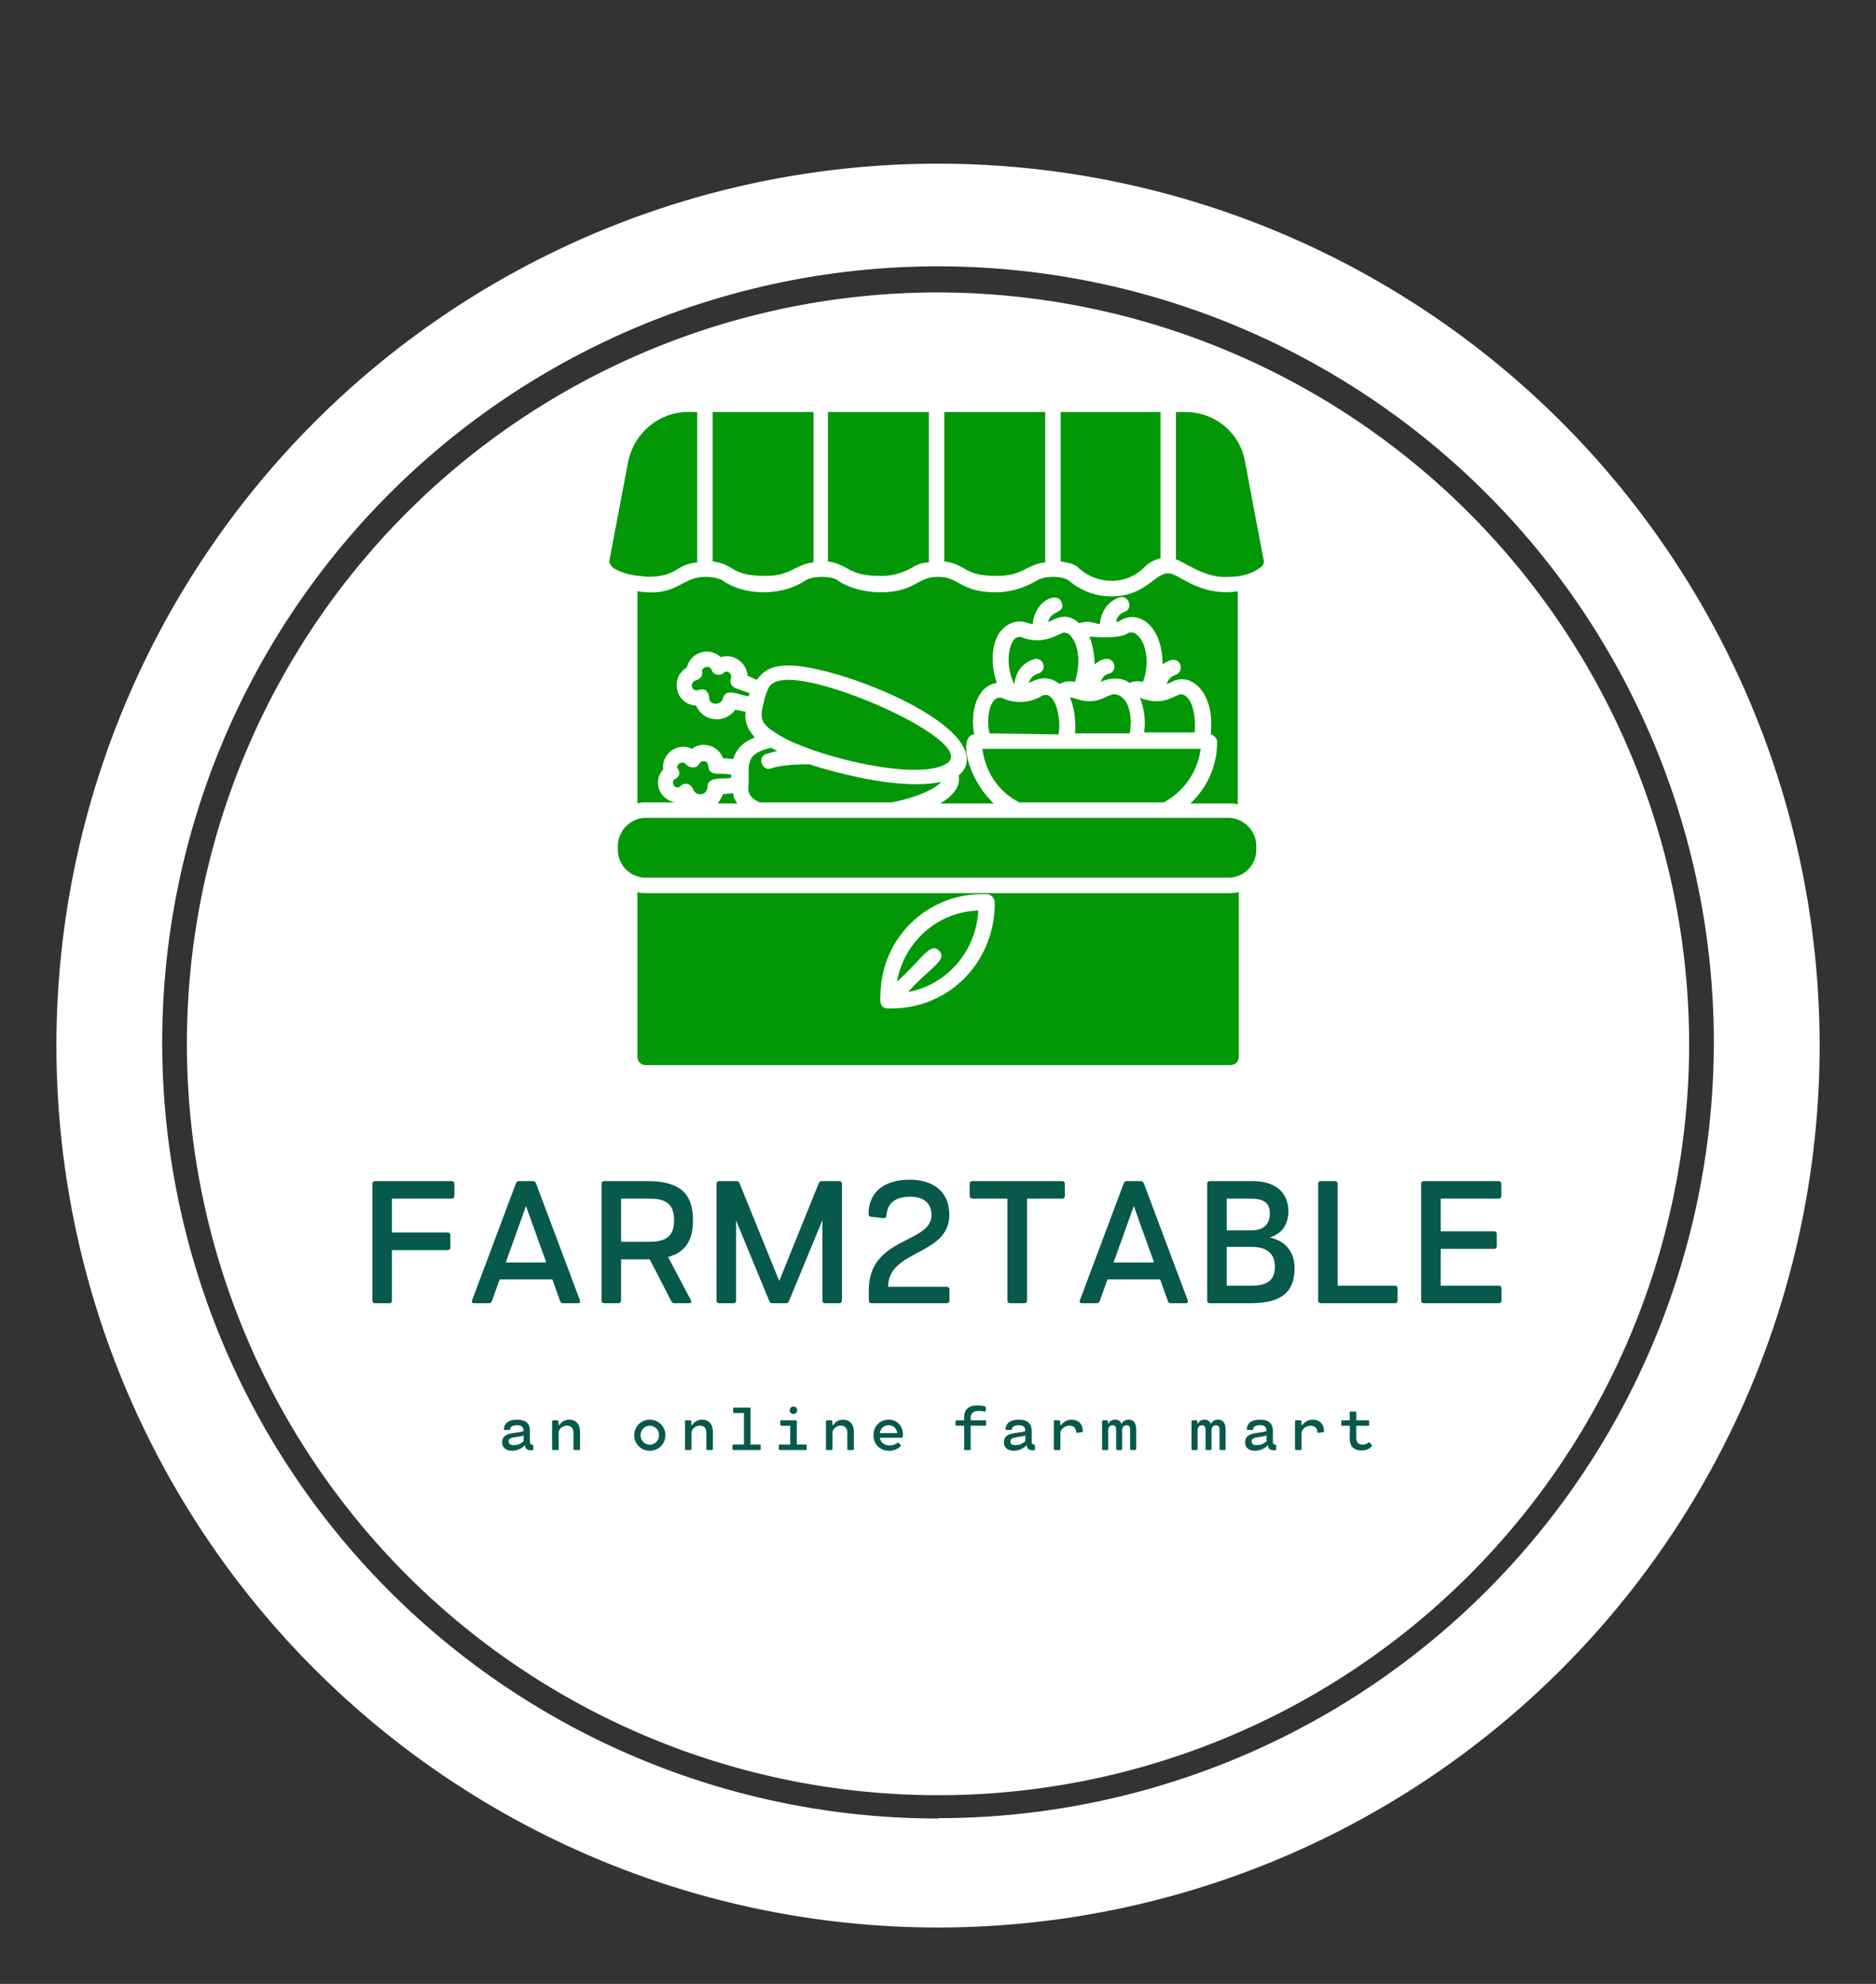 
        <svg xmlns="http://www.w3.org/2000/svg" xmlns:xlink="http://www.w3.org/1999/xlink" version="1.1" width="3009.05" 
        height="3180.995" viewBox="0 0 3009.05 3180.995">
			
			<rect x="0" y="0" width="3009.05" height="3180.995" fill="#333333" stroke="none"/>
			
			<g transform="scale(9.05) translate(10, 10)">
				<defs id="SvgjsDefs5083"></defs><g id="SvgjsG5084" featureKey="rootContainer" transform="matrix(6.25,0,0,6.25,0.312,19)" fill="#ffffff"><path xmlns="http://www.w3.org/2000/svg" d="M24.95 0a25 25 0 1 0 25 25 25 25 0 0 0-25-25zm0 46.91a22 22 0 1 1 22-22 22 22 0 0 1-22 21.99z"></path><path xmlns="http://www.w3.org/2000/svg" d="M24.95 3.65a21.3 21.3 0 1 0 21.3 21.3 21.33 21.33 0 0 0-21.3-21.3z"></path></g><g id="SvgjsG5085" featureKey="symbolFeature-0" transform="matrix(1.825,0,0,1.825,95.858,60.627)" fill="#019706"><g xmlns="http://www.w3.org/2000/svg"><path d="M7.6,36.9c-0.6,0.3,0,1.2,0.5,0.7c0.4-0.4,1-0.2,1.2,0.3c0.3,0.8,1.4,0.6,1.4-0.2c0-1.1,1.6-0.7,2.3-0.9c0-0.1,0-0.2,0-0.3   c-1.2-0.2-1.7,0.1-2.1-0.4c-0.2-0.3,0-0.9-0.6-0.9c-0.5,0-0.3,0.6-1,0.6c-0.3,0-0.5-0.1-0.7-0.3c-0.3-0.4-1,0-0.8,0.4   C8.1,36.3,8,36.7,7.6,36.9z"></path><path d="M13.2,38.3l-1,0.1c-0.1,0.3-0.3,0.6-0.5,0.9h1.9C13.4,39,13.2,38.7,13.2,38.3z"></path><path d="M15.8,39.2h12.8c2.5-0.5,4.2-1.3,4.8-2c-3.5,0.8-9.4-0.6-12.8-1.7c-2.1,0-3.2,0.2-3.7,0.4c-0.9,0.3-1.4-1.1-0.5-1.4   c0.3-0.1,0.7-0.2,1.1-0.3c-0.1,0-0.6-0.3-0.6-0.3c-1.9,0.4-2.1,1.1-2.2,1.9c0,0,0,0,0,0c0,0.5,0,1.3,0,1.6c0,0,0,0,0,0   C14.6,38,14.6,38.7,15.8,39.2z"></path><path d="M9.2,27.7c-0.1,0.4,0.2,0.7,0.6,0.6c0.2-0.1,0.5-0.1,0.7,0c0.6,0.4,0.1,1.1,0.8,1.3c0.4,0.1,0.8-0.1,0.9-0.5   c0.3-1.1,1.6-0.3,2.5-0.2c0-0.1,0.1-0.2,0.1-0.3l-1.4-0.5c-0.4-0.2-0.6-0.6-0.4-1c0.1-0.4-0.4-0.8-0.7-0.5   c-0.4,0.4-1.1,0.2-1.2-0.3c-0.2-0.4-0.7-0.3-0.9,0c-0.1,0.2,0.1,0.4-0.1,0.7C9.7,27.5,9.4,27.2,9.2,27.7z"></path><path d="M33.8,35.5c3.5-1.8-10.4-8.2-15.2-8.2c-1.5,0-1.9,0.5-2.1,1.1c-0.2,0.5-0.3,0.8-0.3,1c-0.4,1.4-0.5,2.1,1.2,3.1   C20.3,34.5,30.7,37.2,33.8,35.5z"></path><path d="M58,32.5c0.2-1.5-0.2-3.7-1.3-3.8c-0.5,0-1.6,1.1-3.5,0.5v0c-0.2,0-0.3-0.1-0.5-0.2c0.4,1.1,0.6,2.3,0.4,3.4H58z"></path><path d="M46.1,23.2C46.1,23.2,46.1,23.2,46.1,23.2c-0.3-0.5-0.6-0.4-0.7-0.5c-0.5,0-1.9,1.3-4.1,0.5c-1.2-0.5-1.6,1.9-1.2,3.4   c0.1,0.4,0.2,0.8,0.4,1.1c0.1-0.9,0.6-2,1.9-2.4c0.9-0.3,1.4,1.1,0.4,1.4c-0.6,0.2-0.8,0.6-0.9,0.9c0.7-0.3,1.7-0.9,3,0.1   c0.5-0.3,1.1-0.3,1.5-0.2C47.3,24.4,46,23.1,46.1,23.2z"></path><path d="M51.9,22.7c-0.2,0-0.3,0-0.4,0.1c-1,0.6-3.7,0.3-3.7,0.3c0.3,0.8,0.5,1.8,0.5,2.7c1.8-1.5,2.5,0.6,1.4,0.9   c-0.5,0.1-0.7,0.5-0.8,0.8c0.8-0.4,2-0.5,2.8,0.1c0.4-0.2,0.9-0.2,1.3-0.1c0.6-1.6,0.4-3.5-0.4-4.4C52.2,22.7,52,22.7,51.9,22.7z"></path><path d="M3.9,18.7v20.6c0.3-0.1,0.5-0.1,0.8-0.1h2.9C6.1,39,5.3,37.2,6.4,36c-0.2-1.5,1.4-2.7,2.8-2c1-0.8,2.6-0.3,3,0.9l1,0.1   c0.3-1,1-1.7,2.1-2.1c-0.8-0.9-1-1.7-0.9-2.5l-1-0.2c-1,1.4-3.1,1.2-3.8-0.4c-2-0.1-2.6-2.7-0.9-3.7c0.3-1.4,2.1-2.1,3.3-1   c1.2-0.4,2.5,0.5,2.6,1.8l0.9,0.4c0.7-1,1.6-1.4,3.1-1.4c4.6,0,18.5,5.4,17.2,9.7c-0.1,0.4-0.4,0.7-0.7,1c0.2,1.1-0.6,2-1.8,2.7   h5.2c-2.7-2.6-3.4-6.6-1.9-6.7c-0.4-2.1,0.2-4.7,2.2-5c-0.8-2.3-0.5-5.3,1.7-5.9c0.8-0.2,1.2,0.1,1.8,0.2c0.1-2.2,2.4-3.3,2.8-2.1   c0.4,1.1-1.1,0.7-1.3,1.9c0.8-0.4,1.8-1,3,0.1c1-0.3,1.4,0,2,0.1c0.1-0.9,0.5-2.1,1.9-2.6c0.9-0.3,1.4,1.1,0.5,1.4   c-0.5,0.2-0.8,0.6-0.8,1c0.1,0,0.2-0.1,0.3-0.1c1.8-1.2,4.2,0.4,4.2,4.2c1.8-1.3,2.2,0.7,1.3,1c-0.6,0.2-0.8,0.6-0.9,0.9   c0.1,0,0.2-0.1,0.3-0.1c2.1-1.3,4.3,1.1,4,4.5c0,0.2,0,0.3,0,0.5c0.3,0.1,0.6,0.4,0.6,0.7c0,2.4-1,4.5-2.6,6h3.8   c0.3,0,0.6,0,0.8,0.1V18.7c-3.2,0.5-5.2-1.2-6.2-1.6c-1.7-0.8-2.3,2.1-6.1,2.1c-1.6,0-3-0.6-4.2-1.6c-0.7-0.4-2.2-0.4-2.9,0   c-0.1,0-1.7,1.2-4.1,1.2c-3.5,0-3.5-1.5-5.6-1.5c-2.1,0-2.2,1.5-5.6,1.5c-1.5,0-3-0.4-4.1-1.1l-0.1-0.1c-0.7-0.4-2.2-0.4-3,0   c-2.5,1.7-6.2,1.5-8.2,0c-0.2-0.1-0.8-0.3-1.6-0.3C8.1,17.3,7.8,19.3,3.9,18.7z"></path><path d="M46.7,29.2C46.7,29.2,46.7,29.2,46.7,29.2C46.7,29.2,46.7,29.2,46.7,29.2c0,0-0.1,0-0.3-0.1c-0.1,0-0.3-0.1-0.5-0.1   c0.4,0.9,0.6,2.2,0.5,3.5h5.3c0.3-1.5,0-3.7-1.5-3.8v0C49.5,28.7,48.6,29.8,46.7,29.2C46.7,29.2,46.7,29.2,46.7,29.2z"></path><path d="M38.1,32.5C38.1,32.5,38.1,32.5,38.1,32.5l6.7,0.1c0.3-1.7-0.4-4.5-1.7-3.7c-1.2,0.7-2.6,0.7-3.7,0.2   C38.2,28.6,37.7,30.9,38.1,32.5z"></path><path d="M41,39.2h14c1.9-1,3.3-2.9,3.6-5.2c-7.8,0-13.5,0-21.2,0C37.7,36.3,39,38.2,41,39.2z"></path><path d="M61.3,40.7H4.7C3.2,40.7,2,42,2,43.4v0.4c0,1.5,1.2,2.7,2.7,2.7h56.6c1.5,0,2.7-1.2,2.7-2.7v-0.4   C64,42,62.8,40.7,61.3,40.7z"></path><path d="M30.6,16.4c0.4-0.3,1-0.5,1.6-0.5V1.3h-9.8v14.5c2,0.3,2,1.4,4.9,1.4C29.3,17.3,30.5,16.4,30.6,16.4z"></path><path d="M9.7,15.9V1.3H8.8c-2.8,0-5.2,2-5.8,4.8l-1.8,9.5c-0.1,0.3,0.1,0.6,0.3,0.8c1.4,0.9,3.1,0.8,3.3,0.9   C7.9,17.3,7.5,16.1,9.7,15.9z"></path><path d="M21,15.9V1.3h-9.8v14.5c2.2,0.3,1.8,1.4,4.9,1.4C18.8,17.3,19.1,16.1,21,15.9z"></path><path d="M64.7,15.6l-1.8-9.5c-0.5-2.8-2.9-4.8-5.8-4.8h-0.9v14.3c1.1,0.4,2.9,1.9,5.2,1.7c1.1,0,2.2-0.3,3-0.9   C64.7,16.2,64.8,15.9,64.7,15.6z"></path><path d="M53.2,16.3c0.4-0.4,1-0.7,1.5-0.8V1.3H45v14.5c0.6,0.1,1.2,0.2,1.6,0.5C48.4,18.1,51.4,18.2,53.2,16.3z"></path><path d="M43.5,15.9V1.3h-9.8v14.5c2.2,0.3,1.9,1.4,4.9,1.4C41.3,17.3,41.6,16.1,43.5,15.9z"></path><path d="M4.7,48c-0.3,0-0.6,0-0.8-0.1v16c0,0.4,0.3,0.8,0.8,0.8h56.8c0.4,0,0.8-0.3,0.8-0.8v-16C61.9,48,61.6,48,61.3,48H4.7z    M28.6,59.2L28.6,59.2h-0.4c-0.9,0-0.7-1.1-0.7-1.2c0-5.5,4.4-9.9,9.9-9.9h0.4c0.4,0,0.7,0.3,0.8,0.7l0,0.4   C38.5,54.8,34.1,59.2,28.6,59.2z"></path><path d="M29.1,56.6c2.4-2.1,3.2-3.9,4.1-3c0.9,0.9-1,1.7-3,4c3.8-0.7,6.6-4,6.8-7.9C33.1,49.8,29.8,52.7,29.1,56.6z"></path></g></g><g id="SvgjsG5086" featureKey="nameFeature-0" transform="matrix(0.773,0,0,0.773,53.373,189.977)" fill="#07594b"><path d="M21.6 12 c0.36 0 0.6 0.24 0.6 0.6 l0 2.82 c0 0.36 -0.24 0.6 -0.6 0.6 l-13.72 0 l0 7.76 l12.8 0 c0.36 0 0.6 0.24 0.6 0.6 l0 2.84 c0 0.36 -0.24 0.6 -0.6 0.6 l-12.8 0 l0 11.58 c0 0.36 -0.24 0.6 -0.6 0.6 l-3.28 0 c-0.36 0 -0.6 -0.24 -0.6 -0.6 l0 -26.8 c0 -0.36 0.24 -0.6 0.6 -0.6 l17.6 0 z M50.98 39.32 c0.14 0.4 -0.04 0.68 -0.48 0.68 l-3.38 0 c-0.32 0 -0.56 -0.12 -0.68 -0.48 l-1.78 -4.98 l-12.08 0 l-1.78 4.98 c-0.14 0.36 -0.36 0.48 -0.68 0.48 l-3.38 0 c-0.44 0 -0.62 -0.28 -0.48 -0.68 l10.06 -26.84 c0.12 -0.32 0.38 -0.48 0.7 -0.48 l3.14 0 c0.32 0 0.62 0.16 0.74 0.48 z M33.98 30.66 l9.28 0 l-4.64 -12.94 z M71.2 29.4 l5.22 9.9 c0.22 0.42 0.02 0.7 -0.44 0.7 l-3.34 0 c-0.32 0 -0.54 -0.14 -0.7 -0.46 l-4.96 -9.6 l-0.54 0 l-6.02 0 l0 9.46 c0 0.36 -0.24 0.6 -0.6 0.6 l-3.28 0 c-0.36 0 -0.6 -0.24 -0.6 -0.6 l0 -26.8 c0 -0.36 0.24 -0.6 0.6 -0.6 l9.9 0 c7.78 0 10.46 3.14 10.46 8.96 c0 4.44 -1.54 7.32 -5.7 8.44 z M60.42 16.02 l0 9.9 l6.34 0 c3.56 0 5.82 -0.92 5.82 -4.96 c0 -4.02 -2.26 -4.94 -5.82 -4.94 l-6.34 0 z M110.46 12 c0.36 0 0.6 0.24 0.6 0.6 l0 26.8 c0 0.36 -0.24 0.6 -0.6 0.6 l-3.28 0 c-0.36 0 -0.6 -0.24 -0.6 -0.6 l0 -18.44 l-7.68 18.58 c-0.12 0.32 -0.38 0.46 -0.7 0.46 l-3.08 0 c-0.32 0 -0.58 -0.14 -0.7 -0.46 l-7.64 -18.52 l0 18.38 c0 0.36 -0.24 0.6 -0.6 0.6 l-3.28 0 c-0.36 0 -0.6 -0.24 -0.6 -0.6 l0 -26.8 c0 -0.36 0.24 -0.6 0.6 -0.6 l3.92 0 c0.32 0 0.6 0.12 0.72 0.4 l9.14 22.5 l9.1 -22.5 c0.12 -0.28 0.4 -0.4 0.72 -0.4 l3.96 0 z M135.12 36.24 c0.36 0 0.6 0.24 0.6 0.6 l0 2.56 c0 0.36 -0.24 0.6 -0.6 0.6 l-17.3 0 c-0.36 0 -0.6 -0.24 -0.6 -0.6 l0 -2.42 c0 -12.32 14.38 -10.58 14.38 -17.2 c0 -2.42 -1.52 -4.2 -4.84 -4.2 c-3.34 0 -5.32 1.38 -5.5 4.36 c-0.04 0.4 -0.28 0.6 -0.66 0.56 l-2.86 -0.32 c-0.36 -0.04 -0.58 -0.26 -0.58 -0.64 c0 -5.08 3.72 -7.86 9.38 -7.86 c5.74 0 9.14 2.96 9.14 8.06 c0 9.44 -14.04 7.88 -14.04 16.5 l13.48 0 z M161.56 12 c0.36 0 0.6 0.24 0.6 0.6 l0 2.82 c0 0.36 -0.24 0.6 -0.6 0.6 l-8.06 0 l0 23.38 c0 0.36 -0.24 0.6 -0.6 0.6 l-3.3 0 c-0.36 0 -0.6 -0.24 -0.6 -0.6 l0 -23.38 l-8.06 0 c-0.36 0 -0.6 -0.24 -0.6 -0.6 l0 -2.82 c0 -0.36 0.24 -0.6 0.6 -0.6 l20.62 0 z M190.34 39.32 c0.14 0.4 -0.04 0.68 -0.48 0.68 l-3.38 0 c-0.32 0 -0.56 -0.12 -0.68 -0.48 l-1.78 -4.98 l-12.08 0 l-1.78 4.98 c-0.14 0.36 -0.36 0.48 -0.68 0.48 l-3.38 0 c-0.44 0 -0.62 -0.28 -0.48 -0.68 l10.06 -26.84 c0.12 -0.32 0.38 -0.48 0.7 -0.48 l3.14 0 c0.32 0 0.62 0.16 0.74 0.48 z M173.34 30.66 l9.28 0 l-4.64 -12.94 z M209.16 24.92 c3.84 0.86 5.68 3.58 5.68 7.02 c0 5.52 -3.04 8.06 -10.04 8.06 l-9.4 0 c-0.36 0 -0.6 -0.24 -0.6 -0.6 l0 -26.8 c0 -0.36 0.24 -0.6 0.6 -0.6 l9.74 0 c6.14 0 8.28 3.36 8.28 6.92 c0 2.88 -1.36 5.14 -4.26 6 z M209.16 19.38 c0 -2.38 -1.4 -3.36 -4.44 -3.36 l-5.44 0 l0 7.28 l5.54 0 c2.96 0 4.34 -1.38 4.34 -3.92 z M204.84 35.98 c3.68 0 5.48 -1.18 5.48 -4.38 c0 -2.78 -1.6 -4.52 -5.38 -4.52 l-5.66 0 l0 8.9 l5.56 0 z M237.86 35.98 c0.36 0 0.6 0.24 0.6 0.6 l0 2.82 c0 0.36 -0.24 0.6 -0.6 0.6 l-17.02 0 c-0.36 0 -0.6 -0.24 -0.6 -0.6 l0 -26.8 c0 -0.36 0.24 -0.6 0.6 -0.6 l3.28 0 c0.36 0 0.6 0.24 0.6 0.6 l0 23.38 l13.14 0 z M261.68 35.98 c0.36 0 0.6 0.24 0.6 0.6 l0 2.82 c0 0.36 -0.24 0.6 -0.6 0.6 l-17.22 0 c-0.36 0 -0.6 -0.24 -0.6 -0.6 l0 -26.8 c0 -0.36 0.24 -0.6 0.6 -0.6 l17.18 0 c0.36 0 0.6 0.24 0.6 0.6 l0 2.82 c0 0.36 -0.24 0.6 -0.6 0.6 l-13.3 0 l0 7.5 l12.26 0 c0.36 0 0.6 0.24 0.6 0.6 l0 2.82 c0 0.36 -0.24 0.6 -0.6 0.6 l-12.26 0 l0 8.44 l13.34 0 z"></path></g><g id="SvgjsG5087" featureKey="sloganFeature-0" transform="matrix(0.537,0,0,0.537,78.355,236.163)" fill="#07594b"><path d="M11.11 18.21 c0.25 0.06 0.36 0.14 0.36 0.35 l0 1.19 c0 0.23 -0.22 0.32 -0.57 0.33 c-1.45 0.03 -2.13 -0.5 -2.13 -1.64 l-0.09 0 c-1.02 1.16 -2.74 1.8 -4.15 1.8 c-2.19 0 -3.33 -1.09 -3.33 -2.79 c0 -1.77 1.13 -2.67 3.36 -3 l2.33 -0.36 c0.83 -0.13 1.27 -0.24 1.39 -0.47 c-0.05 -1.36 -0.83 -1.8 -2.12 -1.8 c-1.27 0 -2.19 0.34 -2.34 1.35 c-0.02 0.14 -0.11 0.22 -0.29 0.22 l-1.49 0 c-0.18 0 -0.31 -0.1 -0.29 -0.3 c0.24 -2.33 1.98 -3.11 4.43 -3.11 c2.84 0 4.2 1.33 4.2 3.74 l0 3.67 c0 0.44 0.23 0.72 0.73 0.82 z M4.94 18.39 c1.11 0 2.28 -0.25 3.34 -1.31 l0 -2.01 c-0.11 0.23 -0.5 0.34 -1.25 0.46 l-2.1 0.33 c-1.18 0.19 -1.57 0.66 -1.57 1.32 c0 0.73 0.48 1.21 1.58 1.21 z M23.358 9.98 c2.09 0 3.54 1.42 3.54 4.04 l0 5.68 c0 0.18 -0.12 0.3 -0.3 0.3 l-1.56 0 c-0.18 0 -0.3 -0.12 -0.3 -0.3 l0 -5.36 c0 -1.67 -0.86 -2.37 -2.17 -2.37 c-1.9 0 -2.72 1.64 -2.72 2.08 l0 5.65 c0 0.18 -0.12 0.3 -0.3 0.3 l-1.56 0 c-0.18 0 -0.3 -0.12 -0.3 -0.3 l0 -9.2 c0 -0.18 0.12 -0.3 0.3 -0.3 l1.48 0 c0.18 0 0.28 0.12 0.3 0.3 l0.08 1.32 l0.21 0 c0.58 -0.94 1.65 -1.84 3.3 -1.84 z M49.932 20.26 c-2.85 0 -5.15 -2.26 -5.15 -5.14 c0 -2.87 2.3 -5.14 5.15 -5.14 c2.84 0 5.14 2.27 5.14 5.14 c0 2.88 -2.3 5.14 -5.14 5.14 z M49.932 18.25 c1.72 0 3.05 -1.4 3.05 -3.13 c0 -1.72 -1.33 -3.14 -3.05 -3.14 c-1.73 0 -3.06 1.42 -3.06 3.14 c0 1.73 1.33 3.13 3.06 3.13 z M67.21 9.98 c2.09 0 3.54 1.42 3.54 4.04 l0 5.68 c0 0.18 -0.12 0.3 -0.3 0.3 l-1.56 0 c-0.18 0 -0.3 -0.12 -0.3 -0.3 l0 -5.36 c0 -1.67 -0.86 -2.37 -2.17 -2.37 c-1.9 0 -2.72 1.64 -2.72 2.08 l0 5.65 c0 0.18 -0.12 0.3 -0.3 0.3 l-1.56 0 c-0.18 0 -0.3 -0.12 -0.3 -0.3 l0 -9.2 c0 -0.18 0.12 -0.3 0.3 -0.3 l1.48 0 c0.18 0 0.28 0.12 0.3 0.3 l0.08 1.32 l0.21 0 c0.58 -0.94 1.65 -1.84 3.3 -1.84 z M86.228 18.19 c0.18 0 0.3 0.12 0.3 0.3 l0 1.21 c0 0.18 -0.12 0.3 -0.3 0.3 l-8.71 0 c-0.18 0 -0.3 -0.12 -0.3 -0.3 l0 -1.21 c0 -0.18 0.12 -0.3 0.3 -0.3 l3.49 0 l0 -10.38 l-3.26 0 c-0.18 0 -0.3 -0.12 -0.3 -0.3 l0 -1.21 c0 -0.18 0.12 -0.3 0.3 -0.3 l5.12 0 c0.18 0 0.3 0.12 0.3 0.3 l0 11.89 l3.06 0 z M97.345 8.13 c-0.7 0 -1.25 -0.55 -1.25 -1.24 c0 -0.7 0.55 -1.25 1.25 -1.25 c0.69 0 1.24 0.55 1.24 1.25 c0 0.69 -0.55 1.24 -1.24 1.24 z M101.405 18.19 c0.18 0 0.3 0.12 0.3 0.3 l0 1.21 c0 0.18 -0.12 0.3 -0.3 0.3 l-8.61 0 c-0.18 0 -0.3 -0.12 -0.3 -0.3 l0 -1.21 c0 -0.18 0.12 -0.3 0.3 -0.3 l3.49 0 l0 -6.18 l-2.99 0 c-0.18 0 -0.3 -0.12 -0.3 -0.3 l0 -1.21 c0 -0.18 0.12 -0.3 0.3 -0.3 l4.85 0 c0.18 0 0.3 0.12 0.3 0.3 l0 7.69 l2.96 0 z M113.742 9.98 c2.09 0 3.54 1.42 3.54 4.04 l0 5.68 c0 0.18 -0.12 0.3 -0.3 0.3 l-1.56 0 c-0.18 0 -0.3 -0.12 -0.3 -0.3 l0 -5.36 c0 -1.67 -0.86 -2.37 -2.17 -2.37 c-1.9 0 -2.72 1.64 -2.72 2.08 l0 5.65 c0 0.18 -0.12 0.3 -0.3 0.3 l-1.56 0 c-0.18 0 -0.3 -0.12 -0.3 -0.3 l0 -9.2 c0 -0.18 0.12 -0.3 0.3 -0.3 l1.48 0 c0.18 0 0.28 0.12 0.3 0.3 l0.08 1.32 l0.21 0 c0.58 -0.94 1.65 -1.84 3.3 -1.84 z M128.75 9.98 c2.96 0 4.74 2.27 4.74 4.89 c0 0.74 -0.09 1.11 -0.65 1.11 l-6.99 0 c0.23 1.52 1.5 2.5 3.31 2.5 c1.05 0 1.78 -0.32 2.45 -0.83 c0.16 -0.12 0.28 -0.15 0.43 0 l0.66 0.66 c0.15 0.15 0.16 0.29 0 0.45 c-0.95 0.95 -2.19 1.5 -3.76 1.5 c-3.12 0 -5.19 -2.26 -5.19 -5.14 s2.07 -5.14 5 -5.14 z M128.76 11.83 c-1.53 0 -2.67 1 -2.89 2.59 l5.72 0 c-0.16 -1.57 -1.27 -2.59 -2.83 -2.59 z M160.625 10.2 c0.18 0 0.3 0.12 0.3 0.3 l0 1.19 c0 0.18 -0.12 0.3 -0.3 0.3 l-4.79 0 l0 7.71 c0 0.18 -0.12 0.3 -0.3 0.3 l-1.56 0 c-0.18 0 -0.3 -0.12 -0.3 -0.3 l0 -7.71 l-2.55 0 c-0.18 0 -0.3 -0.12 -0.3 -0.3 l0 -1.19 c0 -0.18 0.12 -0.3 0.3 -0.3 l2.55 0 l0 -0.98 c0 -3.12 2.08 -3.94 4.39 -3.94 c1.17 0 2.76 0.22 2.76 0.65 l0 1.13 c0 0.2 -0.14 0.32 -0.36 0.28 c-0.24 -0.04 -0.78 -0.23 -1.91 -0.23 c-1.46 0 -2.72 0.43 -2.72 2.31 l0 0.78 l4.79 0 z M176.702 18.21 c0.25 0.06 0.36 0.14 0.36 0.35 l0 1.19 c0 0.23 -0.22 0.32 -0.57 0.33 c-1.45 0.03 -2.13 -0.5 -2.13 -1.64 l-0.09 0 c-1.02 1.16 -2.74 1.8 -4.15 1.8 c-2.19 0 -3.33 -1.09 -3.33 -2.79 c0 -1.77 1.13 -2.67 3.36 -3 l2.33 -0.36 c0.83 -0.13 1.27 -0.24 1.39 -0.47 c-0.05 -1.36 -0.83 -1.8 -2.12 -1.8 c-1.27 0 -2.19 0.34 -2.34 1.35 c-0.02 0.14 -0.11 0.22 -0.29 0.22 l-1.49 0 c-0.18 0 -0.31 -0.1 -0.29 -0.3 c0.24 -2.33 1.98 -3.11 4.43 -3.11 c2.84 0 4.2 1.33 4.2 3.74 l0 3.67 c0 0.44 0.23 0.72 0.73 0.82 z M170.532 18.39 c1.11 0 2.28 -0.25 3.34 -1.31 l0 -2.01 c-0.11 0.23 -0.5 0.34 -1.25 0.46 l-2.1 0.33 c-1.18 0.19 -1.57 0.66 -1.57 1.32 c0 0.73 0.48 1.21 1.58 1.21 z M189.09 9.98 c2.16 0 3.75 1.32 3.75 3.81 c0 0.19 -0.1 0.3 -0.29 0.32 l-1.56 0.22 c-0.19 0.03 -0.3 -0.08 -0.32 -0.27 c-0.09 -1.46 -0.99 -2.07 -2.27 -2.07 c-2.02 0 -2.96 1.69 -2.96 2.29 l0 5.42 c0 0.18 -0.12 0.3 -0.3 0.3 l-1.56 0 c-0.18 0 -0.3 -0.12 -0.3 -0.3 l0 -9.2 c0 -0.18 0.12 -0.3 0.3 -0.3 l1.48 0 c0.18 0 0.28 0.12 0.3 0.3 l0.08 1.32 l0.22 0 c0.64 -0.94 1.83 -1.84 3.43 -1.84 z M199.507 20 c-0.18 0 -0.3 -0.12 -0.3 -0.3 l0 -9.2 c0 -0.18 0.12 -0.3 0.3 -0.3 l1.33 0 c0.18 0 0.29 0.12 0.3 0.3 l0.05 0.8 l0.15 0 c0.38 -0.87 1.17 -1.32 2.18 -1.32 c0.96 0 1.68 0.41 2.06 1.32 l0.12 0 c0.43 -0.88 1.24 -1.32 2.23 -1.32 c1.59 0 2.55 0.91 2.55 3.48 l0 6.24 c0 0.18 -0.12 0.3 -0.3 0.3 l-1.41 0 c-0.18 0 -0.3 -0.12 -0.3 -0.3 l0 -6.24 c0 -1.22 -0.41 -1.62 -1.18 -1.62 c-0.96 0 -1.37 0.72 -1.46 1.32 l0 6.54 c0 0.18 -0.12 0.3 -0.3 0.3 l-1.37 0 c-0.18 0 -0.3 -0.12 -0.3 -0.3 l0 -6.24 c0 -1.22 -0.41 -1.62 -1.2 -1.62 c-0.93 0 -1.35 0.72 -1.44 1.32 l0 6.54 c0 0.18 -0.12 0.3 -0.3 0.3 l-1.41 0 z M229.012 20 c-0.18 0 -0.3 -0.12 -0.3 -0.3 l0 -9.2 c0 -0.18 0.12 -0.3 0.3 -0.3 l1.33 0 c0.18 0 0.29 0.12 0.3 0.3 l0.05 0.8 l0.15 0 c0.38 -0.87 1.17 -1.32 2.18 -1.32 c0.96 0 1.68 0.41 2.06 1.32 l0.12 0 c0.43 -0.88 1.24 -1.32 2.23 -1.32 c1.59 0 2.55 0.91 2.55 3.48 l0 6.24 c0 0.18 -0.12 0.3 -0.3 0.3 l-1.41 0 c-0.18 0 -0.3 -0.12 -0.3 -0.3 l0 -6.24 c0 -1.22 -0.41 -1.62 -1.18 -1.62 c-0.96 0 -1.37 0.72 -1.46 1.32 l0 6.54 c0 0.18 -0.12 0.3 -0.3 0.3 l-1.37 0 c-0.18 0 -0.3 -0.12 -0.3 -0.3 l0 -6.24 c0 -1.22 -0.41 -1.62 -1.2 -1.62 c-0.93 0 -1.35 0.72 -1.44 1.32 l0 6.54 c0 0.18 -0.12 0.3 -0.3 0.3 l-1.41 0 z M256.31 18.21 c0.25 0.06 0.36 0.14 0.36 0.35 l0 1.19 c0 0.23 -0.22 0.32 -0.57 0.33 c-1.45 0.03 -2.13 -0.5 -2.13 -1.64 l-0.09 0 c-1.02 1.16 -2.74 1.8 -4.15 1.8 c-2.19 0 -3.33 -1.09 -3.33 -2.79 c0 -1.77 1.13 -2.67 3.36 -3 l2.33 -0.36 c0.83 -0.13 1.27 -0.24 1.39 -0.47 c-0.05 -1.36 -0.83 -1.8 -2.12 -1.8 c-1.27 0 -2.19 0.34 -2.34 1.35 c-0.02 0.14 -0.11 0.22 -0.29 0.22 l-1.49 0 c-0.18 0 -0.31 -0.1 -0.29 -0.3 c0.24 -2.33 1.98 -3.11 4.43 -3.11 c2.84 0 4.2 1.33 4.2 3.74 l0 3.67 c0 0.44 0.23 0.72 0.73 0.82 z M250.14 18.39 c1.11 0 2.28 -0.25 3.34 -1.31 l0 -2.01 c-0.11 0.23 -0.5 0.34 -1.25 0.46 l-2.1 0.33 c-1.18 0.19 -1.57 0.66 -1.57 1.32 c0 0.73 0.48 1.21 1.58 1.21 z M268.697 9.98 c2.16 0 3.75 1.32 3.75 3.81 c0 0.19 -0.1 0.3 -0.29 0.32 l-1.56 0.22 c-0.19 0.03 -0.3 -0.08 -0.32 -0.27 c-0.09 -1.46 -0.99 -2.07 -2.27 -2.07 c-2.02 0 -2.96 1.69 -2.96 2.29 l0 5.42 c0 0.18 -0.12 0.3 -0.3 0.3 l-1.56 0 c-0.18 0 -0.3 -0.12 -0.3 -0.3 l0 -9.2 c0 -0.18 0.12 -0.3 0.3 -0.3 l1.48 0 c0.18 0 0.28 0.12 0.3 0.3 l0.08 1.32 l0.22 0 c0.64 -0.94 1.83 -1.84 3.43 -1.84 z M288.205 18.35 c0.11 0.13 0.13 0.28 0.02 0.41 c-0.42 0.52 -1.51 1.4 -3.3 1.4 c-2.05 0 -3.98 -0.76 -3.98 -3.97 l0 -4.18 l-2.48 0 c-0.18 0 -0.3 -0.12 -0.3 -0.3 l0 -1.21 c0 -0.18 0.12 -0.3 0.3 -0.3 l2.48 0 l0 -2.6 c0 -0.18 0.12 -0.3 0.3 -0.3 l1.56 0 c0.18 0 0.3 0.12 0.3 0.3 l0 2.6 l3.95 0 c0.18 0 0.3 0.12 0.3 0.3 l0 1.21 c0 0.18 -0.12 0.3 -0.3 0.3 l-3.95 0 l0 3.95 c0 1.87 1.08 2.26 2.19 2.26 c0.83 0 1.43 -0.36 1.82 -0.67 c0.14 -0.13 0.3 -0.12 0.42 0.02 z"></path></g>
			</g>
		</svg>
	
